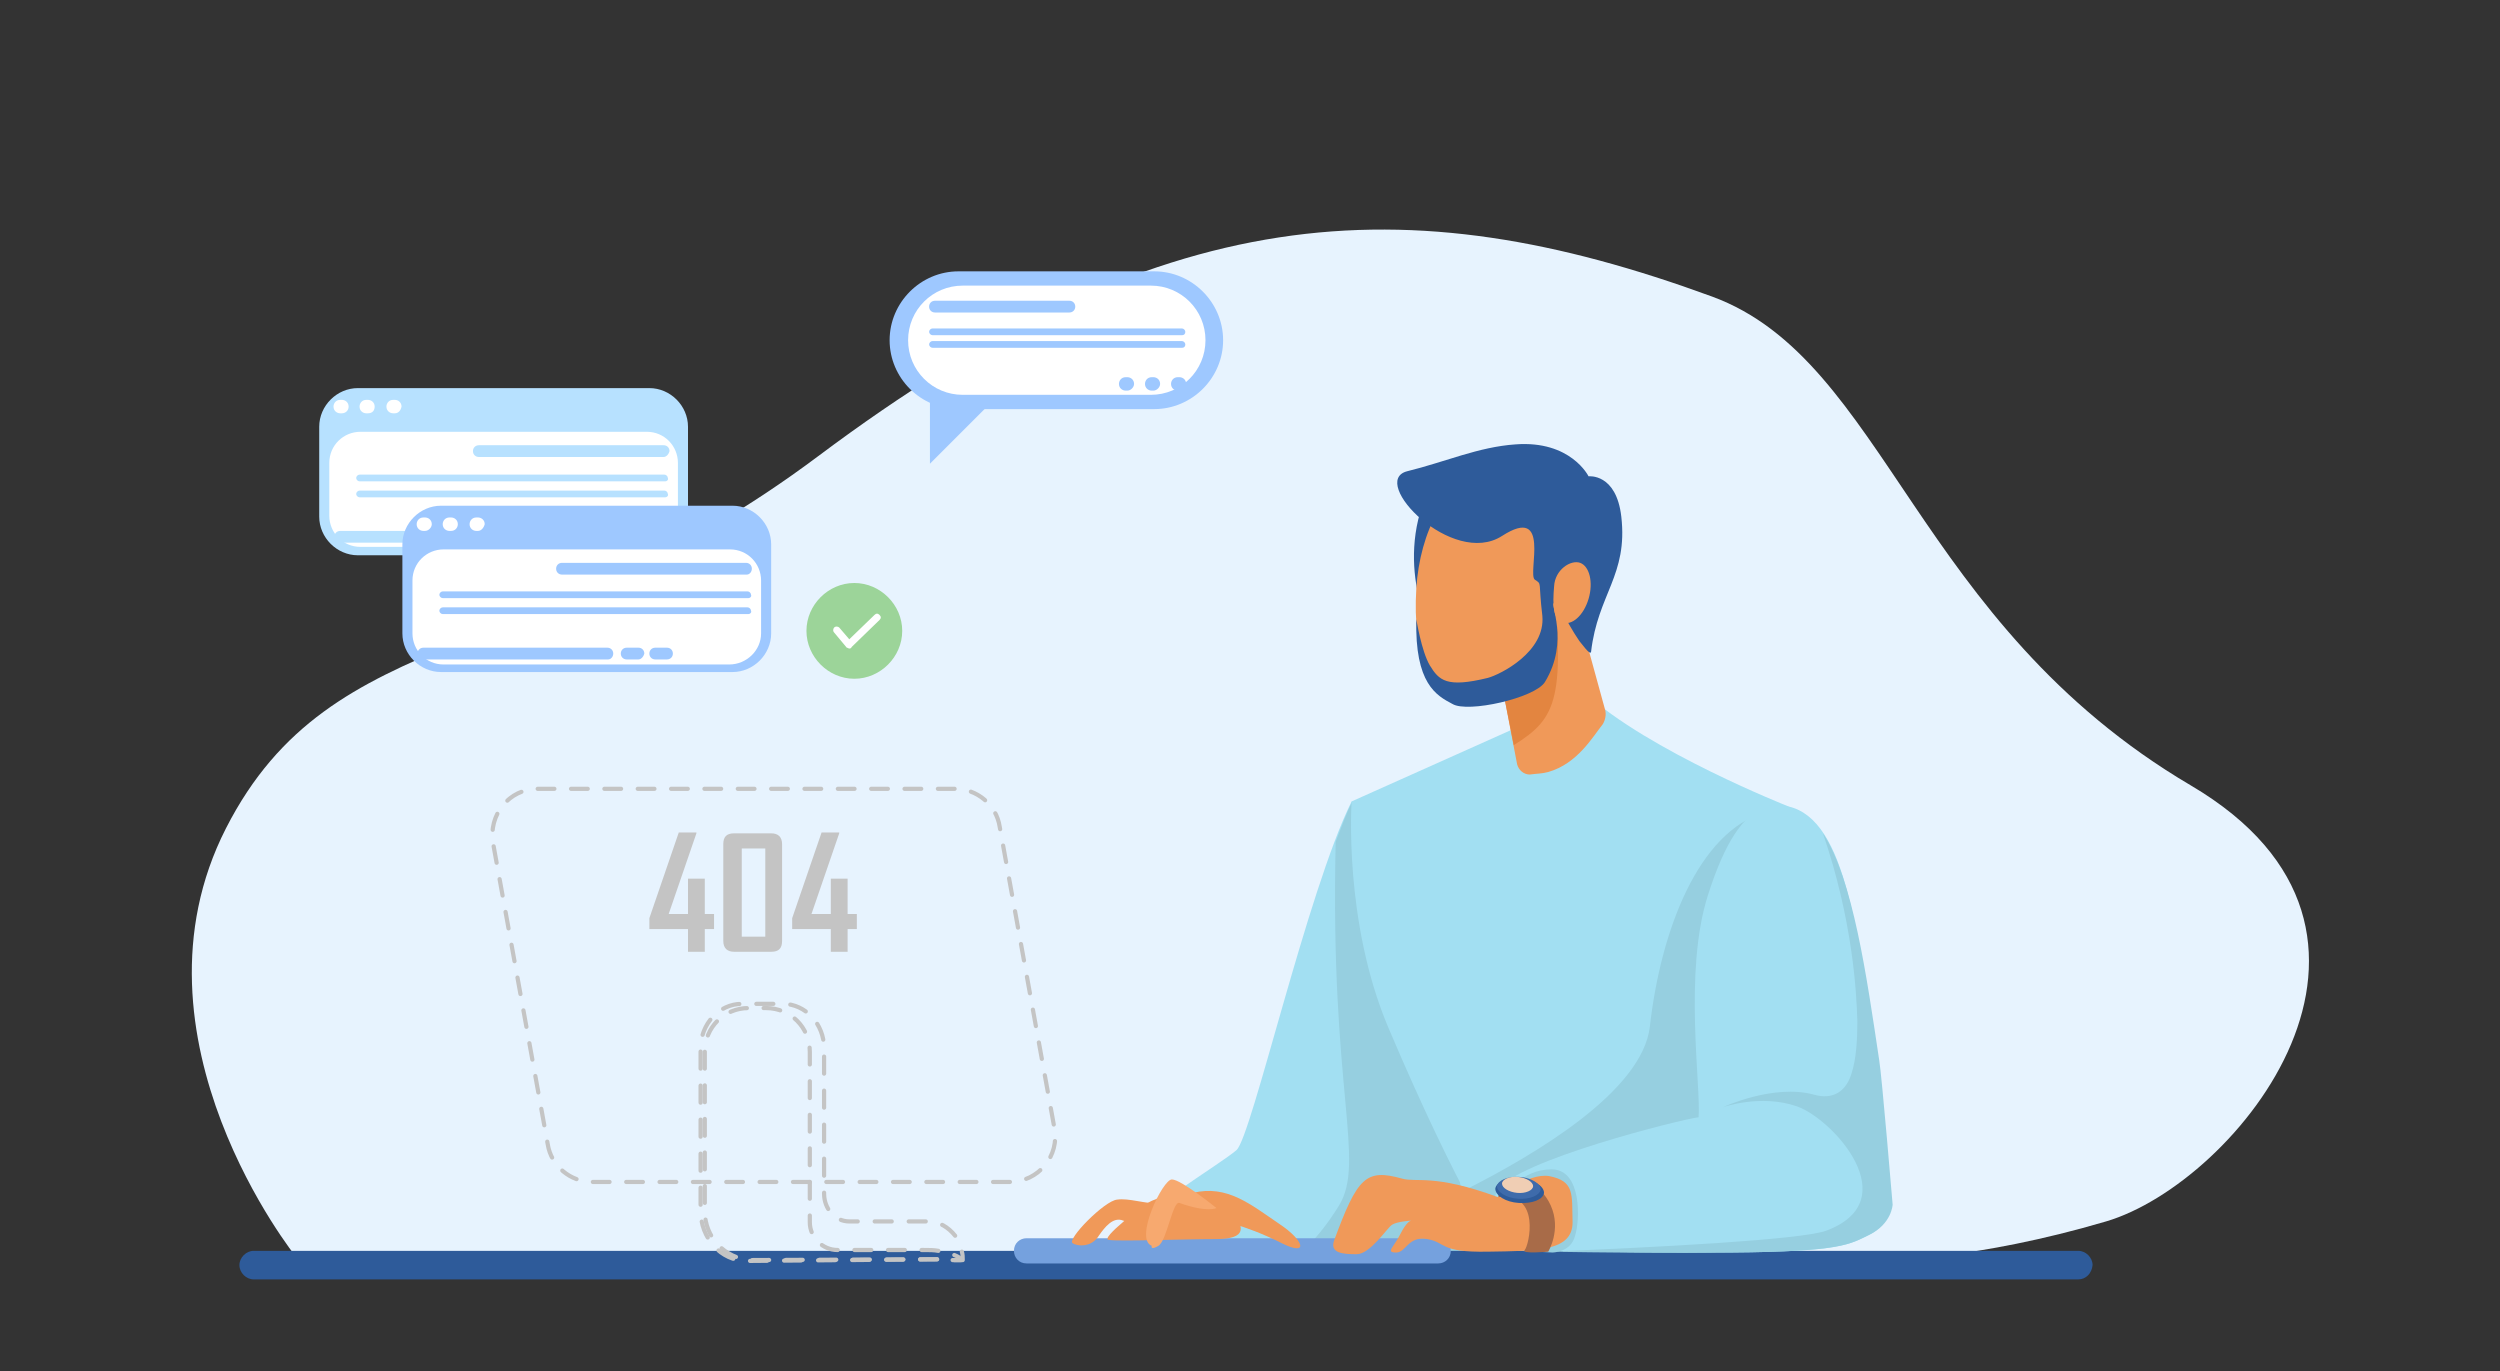<?xml version="1.0" encoding="utf-8"?>
<!-- Generator: Adobe Illustrator 22.1.0, SVG Export Plug-In . SVG Version: 6.00 Build 0)  -->
<svg version="1.1"
	 id="svg2" inkscape:version="0.92.2 5c3e80d, 2017-08-06" sodipodi:docname="404.svg" xmlns:cc="http://creativecommons.org/ns#" xmlns:dc="http://purl.org/dc/elements/1.1/" xmlns:inkscape="http://www.inkscape.org/namespaces/inkscape" xmlns:rdf="http://www.w3.org/1999/02/22-rdf-syntax-ns#" xmlns:sodipodi="http://sodipodi.sourceforge.net/DTD/sodipodi-0.dtd" xmlns:svg="http://www.w3.org/2000/svg"
	 xmlns="http://www.w3.org/2000/svg" xmlns:xlink="http://www.w3.org/1999/xlink" x="0px" y="0px" viewBox="0 0 297.6 163.2"
	 style="enable-background:new 0 0 297.6 163.2;" xml:space="preserve">
<rect x="0" y="0" width="297.6" height="163.2" fill="#333333" stroke="none"/>
<style type="text/css">
	.st0{fill:#E7F3FE;}
	.st1{fill:#A2DFF2;}
	.st2{fill:#96CFE0;}
	.st3{fill:#2E5B9A;}
	.st4{fill:#F09959;}
	.st5{fill:#E38540;}
	.st6{fill:#75A1DE;}
	.st7{fill:#A86B48;}
	.st8{fill:#3E6BAB;}
	.st9{fill:#F0CEB4;}
	.st10{fill:none;stroke:#C4C4C4;stroke-width:0.5;stroke-linecap:round;stroke-linejoin:round;stroke-dasharray:1.985,1.985;}
	.st11{fill:none;stroke:#C4C4C4;stroke-width:0.5;stroke-linecap:round;stroke-linejoin:round;}
	.st12{fill:none;stroke:#C4C4C4;stroke-width:0.5;stroke-linecap:round;stroke-linejoin:round;stroke-dasharray:2.025,2.025;}
	.st13{fill:none;stroke:#C4C4C4;stroke-width:0.5;stroke-linecap:round;stroke-linejoin:round;stroke-dasharray:1.998,1.998;}
	.st14{fill:#F7A96F;}
	.st15{fill:#B7E1FF;}
	.st16{fill:#FFFFFF;}
	.st17{fill:#9EC8FF;}
	.st18{fill:#9CD499;}
	.st19{fill:#C4C4C4;}
</style>
<g>
	<path class="st0" d="M35.3,149.7c0,0-21.1-26.2-8.4-51.1c12.7-24.9,36.7-19,70.5-44.3c41-30.7,69.8-32.4,106.4-19
		c20.7,7.6,24.1,38.8,57,58.2c29.7,17.5,5.5,47.3-10.1,51.9c-15.6,4.6-26.2,4.6-26.2,4.6L35.3,149.7z"/>
	<path class="st1" d="M160.9,95.4c-5.3,10.7-11.9,39.9-13.7,41.5c-1.8,1.6-12.2,7.8-14,10.8c-1.8,3-1,2-0.2,2.2
		c0.8,0.2,46,0.4,46,0.4s-5.2-31-5.8-31.2C172.7,118.9,160.9,95.4,160.9,95.4z"/>
	<path class="st2" d="M153.5,150.2c8.3,0.1,17.1,0.1,21.9,0.1l-6.6-39.5c-3.5-6.8-7.8-15.4-7.8-15.4c-0.7,1.3-1.3,3-2,4.8
		c-0.7,29.7,3.6,38,0.4,43.3C156.8,147.7,154.5,149.5,153.5,150.2z"/>
	<path class="st3" d="M247.4,152.3H30.2c-0.9,0-1.7-0.8-1.7-1.7c0-0.9,0.8-1.7,1.7-1.7h217.2c0.9,0,1.7,0.8,1.7,1.7
		C249,151.6,248.3,152.3,247.4,152.3z"/>
	<path class="st1" d="M188.7,82.5c7.5,6.9,24.2,13.5,24.2,13.5s2.5,23.5,0.8,36.8c-1.7,13.3-0.8,16-0.8,16h-34.5
		c0,0-4.6-6.4-13.1-26.4c-5.4-12.7-4.4-27-4.4-27l21-9.4L188.7,82.5z"/>
	<path class="st2" d="M178.5,148.8H213c0,0-1-2.7,0.8-16c1.4-10.9,0-28.8-0.6-34.8l-3.1-1.3c-7.9,2.3-12.4,14-13.7,25.5
		c-0.9,7.7-13.6,15.2-21.9,19.4C177,146.8,178.5,148.8,178.5,148.8z"/>
	<path class="st3" d="M170,58.4c-4.2,9.3,0.8,17.8,0.7,17.5c-0.2-0.4,6.3-15.6,6.3-15.6L170,58.4z"/>
	<path class="st4" d="M185.8,65.3l5.3,19.3c0.1,0.5,0,1.1-0.3,1.6c-1.2,1.5-3,4.7-6.5,5.7c-0.7,0.2-1.5,0.2-2.2,0.3
		c-0.7,0-1.3-0.5-1.5-1.2l-3.5-18.3L185.8,65.3z"/>
	<path class="st5" d="M184.8,66.9l-1.9,0.8l-5.9,4.8l3.2,16.2C185.5,85.4,186.3,83.1,184.8,66.9z"/>
	<path class="st4" d="M185.6,73.8c-1.2,6.3-5.9,10.6-10.6,9.6c-4.7-1.1-6.9-5.2-6.4-13.4c0.4-6.5,3.6-13.5,8.3-12.4
		C181.6,58.6,186.7,67.5,185.6,73.8z"/>
	<path class="st1" d="M212.9,96c7,1.6,8.3,15.7,10.5,30.7c0.3,1.7,1.6,16.3,1.6,16.3s0.1,2.7-2.5,4c-2.3,1.1-3.2,2-16.4,2.1
		c-12.7,0.1-29-0.4-29-0.4s-0.1-4.7,1.2-7c2-3.5,22-8.5,23.9-8.7c0.3-3.7-1.8-17.3,1.1-26.4c2-6.3,4.2-9.6,6.8-10.5
		C210.9,95.8,211.9,95.8,212.9,96z"/>
	<path class="st2" d="M184.2,149c6.3,0.1,14.8,0.2,21.9,0.1c13.2-0.1,14.1-1,16.4-2.1c2.7-1.3,2.8-3.6,2.8-3.6s-1.3-15.5-1.6-17.2
		c-1.5-10-3.1-21.5-6.7-27c3.5,10.2,4,18.7,4.1,22.4c0,1.9-0.1,4.4-0.7,6.2c-0.6,2-2.1,3.2-4.5,2.5c-4.8-1.3-10.8,1.5-10.8,1.5
		s4.5-1.6,8.8-0.1c4.3,1.5,13.1,11.2,3.5,14.8C214.4,147.6,196.8,148.5,184.2,149z"/>
	<path class="st2" d="M179.3,142.2c0,0,1.8-3,5.4-3c3.6,0,3.4,6,2.8,7.9c-0.5,2-2.7,2-2.7,2l-7.8-0.4L179.3,142.2z"/>
	<path class="st6" d="M171.2,150.4h-49c-0.9,0-1.5-0.7-1.5-1.5l0,0c0-0.9,0.7-1.5,1.5-1.5h49c0.9,0,1.5,0.7,1.5,1.5v0
		C172.7,149.8,172,150.4,171.2,150.4z"/>
	<path class="st4" d="M178.3,142.5c-7.6-2.8-9.7-1.7-11.4-2.2c-4.3-1.2-5.3-0.2-8.1,7.4c-0.5,1.5,1.1,1.6,2.7,1.6
		c1.6,0,3.6-3.1,4.2-3.5c0.6-0.4,2.3-0.5,2.3-0.5s-0.5,0-1.3,1.6c-0.8,1.6-1.8,2.2-0.5,2.2c1.2,0,1.4-2,3.7-1.6
		c2.3,0.4,1.4,1.6,7.2,1.5c5.8-0.1,10.1,0,10.1-3.5c-0.1-3.3,0.3-4.9-2.8-5.5C181.9,139.6,178.3,142.5,178.3,142.5z"/>
	<path class="st7" d="M178.4,142.5c5.1-0.6,3.6,5.8,3.1,6.3c-0.5,0.5,2.8,0.2,2.8,0.2s1.6-2.6,0.3-5.5c-1.3-2.9-4-3.1-4-3.1
		l-2.3,1.2L178.4,142.5z"/>
	<path class="st3" d="M183.8,142c-0.1,0.8-1.4,1.3-3,1.2c-1.6-0.1-2.8-0.9-2.8-1.7c0.1-0.8,1.4-1.3,3-1.2
		C182.6,140.4,183.8,141.2,183.8,142z"/>
	<path class="st8" d="M183.4,141.6c-0.1,0.7-1.3,1.2-2.7,1.1c-1.4-0.1-2.5-0.8-2.5-1.5c0.1-0.7,1.3-1.2,2.7-1.1
		C182.3,140.2,183.4,140.9,183.4,141.6z"/>
	<path class="st9" d="M182.5,141.2c0,0.5-0.9,0.9-1.9,0.8c-1-0.1-1.8-0.6-1.8-1.1c0-0.5,0.9-0.9,1.9-0.8
		C181.7,140.2,182.5,140.7,182.5,141.2z"/>
	<g>
		<g>
			<path class="st10" d="M120.2,140.7H70.5c-2.6,0-4.9-1.9-5.3-4.5l-6.5-35.8c-0.6-3.4,1.9-6.5,5.3-6.5h49.7c2.6,0,4.9,1.9,5.3,4.5
				l6.5,35.8C126.2,137.6,123.6,140.7,120.2,140.7z"/>
		</g>
		<g>
			<g>
				<path class="st11" d="M113.6,150l1,0c0-0.3,0-0.7-0.1-1"/>
				<path class="st12" d="M113.7,147.1c-0.8-1-1.9-1.7-3.2-1.7h-9.4c-1.7,0-3-1.5-3-3.3v-17.3c0-2.9-2.2-5.3-4.9-5.3h-4.9
					c-2.7,0-4.9,2.4-4.9,5.3v19.3c0,3.3,2.4,6,5.5,6l23.7-0.2"/>
			</g>
		</g>
		<g>
			<g>
				<path class="st11" d="M113.4,150l1,0c0-0.2-0.3-0.4-0.8-0.6"/>
				<path class="st13" d="M111.7,148.9c-0.5-0.1-1.1-0.1-1.7-0.1H99.7c-1.8,0-3.3-1.5-3.3-3.3v-20.3c0-2.9-2.3-5.2-5.2-5.2h-2.1
					c-2.9,0-5.2,2.3-5.2,5.2v19c0,3.1,2.4,5.6,5.4,5.8l23.1-0.1"/>
			</g>
		</g>
	</g>
	<path class="st4" d="M136.4,143.3c3.8-2.1,8.4-1.4,10.1,0.7c1.7,2.1,2,3.5-1.8,3.5c-3.8,0-11.4,0.3-12.7,0.1
		C130.8,147.5,136.4,143.3,136.4,143.3z"/>
	<path class="st4" d="M142,142c4.1-1,6.9,1.4,10.3,3.7c3,2,3.5,3.9,0.3,2.3c-4.8-2.4-7.6-2.7-7.6-2.7L142,142z"/>
	<path class="st4" d="M138.3,143.3c-2.1,0-3.9-0.7-5.3-0.5c-1.5,0.1-6.1,4.8-5.3,5.2c0.1,0,0.1,0.1,0.2,0.1c1.1,0.4,2.3,0,2.9-1
		c0.7-1,1.7-2.3,2.9-1.8c2.1,0.7,4.2,0.7,4.2,0.7L138.3,143.3z"/>
	<path class="st14" d="M137.1,148.3c-2.1-0.8,1.3-7.9,2.4-7.9s5.3,3.4,5.3,3.4s-1,0.6-4.4-0.6c-0.8-0.3-1.5,4.5-2.5,5.1
		S137.1,148.3,137.1,148.3z"/>
	<path class="st3" d="M168.6,73.7c-0.2,7.7,2.4,9.1,4.3,10.1c1.8,1.1,9.8-0.7,11-2.6c3-4.9,0.5-9.5,1.1-9.4c0.7,0.1,1.3,2,3,4.5
		c0.2,0.2,1.3,1.8,1.4,1.3c0.8-6.9,4.4-9.1,3.6-16.1c-0.6-5.2-3.9-4.8-3.9-4.8s-2.1-4.3-8.7-3.8c-4.4,0.3-8.4,2.1-12.9,3.2
		c-4.6,1.2,5.4,11.5,11.3,7.7c5.9-3.8,3,4.5,3.9,5.2c0.9,0.6,0.4,0.1,0.9,4.3c0.4,4.3-5,7-6.5,7.4c-4.9,1.2-5.8,0.3-6.9-1.5
		C169.2,77.5,168.6,73.7,168.6,73.7z"/>
	<path class="st4" d="M189.1,71.3c-0.6,2-2,3.2-3.1,2.8c-1.1-0.4-1.2-2-1-4.3c0.1-2,2-3.2,3.1-2.8C189.2,67.4,189.7,69.3,189.1,71.3
		z"/>
	<g>
		<g>
			<path class="st15" d="M77.2,66.1H42.6c-2.5,0-4.6-2.1-4.6-4.6V50.8c0-2.5,2.1-4.6,4.6-4.6h34.7c2.5,0,4.6,2.1,4.6,4.6v10.6
				C81.8,64,79.8,66.1,77.2,66.1z"/>
			<path class="st16" d="M76.9,65.1H42.9c-2.1,0-3.7-1.7-3.7-3.7v-6.3c0-2.1,1.7-3.7,3.7-3.7h34.1c2.1,0,3.7,1.7,3.7,3.7v6.3
				C80.6,63.5,79,65.1,76.9,65.1z"/>
			<g>
				<path class="st16" d="M40.7,49.2h-0.2c-0.4,0-0.8-0.3-0.8-0.8v0c0-0.4,0.3-0.8,0.8-0.8h0.2c0.4,0,0.8,0.3,0.8,0.8l0,0
					C41.5,48.9,41.1,49.2,40.7,49.2z"/>
				<path class="st16" d="M43.8,49.2h-0.2c-0.4,0-0.8-0.3-0.8-0.8v0c0-0.4,0.3-0.8,0.8-0.8h0.2c0.4,0,0.8,0.3,0.8,0.8l0,0
					C44.6,48.9,44.3,49.2,43.8,49.2z"/>
				<path class="st16" d="M47,49.2h-0.2c-0.4,0-0.8-0.3-0.8-0.8v0c0-0.4,0.3-0.8,0.8-0.8H47c0.4,0,0.8,0.3,0.8,0.8l0,0
					C47.7,48.9,47.4,49.2,47,49.2z"/>
			</g>
			<path class="st15" d="M79,54.4H57c-0.4,0-0.7-0.3-0.7-0.7c0-0.4,0.3-0.7,0.7-0.7H79c0.4,0,0.7,0.3,0.7,0.7
				C79.6,54.1,79.3,54.4,79,54.4z"/>
			<path class="st15" d="M62.4,64.6H40.5c-0.4,0-0.7-0.3-0.7-0.7c0-0.4,0.3-0.7,0.7-0.7h21.9c0.4,0,0.7,0.3,0.7,0.7
				C63.1,64.3,62.8,64.6,62.4,64.6z"/>
			<path class="st15" d="M66.1,64.6h-1.4c-0.4,0-0.7-0.3-0.7-0.7v0c0-0.4,0.3-0.7,0.7-0.7h1.4c0.4,0,0.7,0.3,0.7,0.7v0
				C66.7,64.3,66.4,64.6,66.1,64.6z"/>
			<path class="st15" d="M69.5,64.6h-1.4c-0.4,0-0.7-0.3-0.7-0.7v0c0-0.4,0.3-0.7,0.7-0.7h1.4c0.4,0,0.7,0.3,0.7,0.7v0
				C70.1,64.3,69.8,64.6,69.5,64.6z"/>
			<path class="st15" d="M79.2,57.3H42.8c-0.2,0-0.4-0.2-0.4-0.4c0-0.2,0.2-0.4,0.4-0.4h36.3c0.2,0,0.4,0.2,0.4,0.4
				C79.6,57.1,79.4,57.3,79.2,57.3z"/>
			<path class="st15" d="M79.2,59.2H42.8c-0.2,0-0.4-0.2-0.4-0.4c0-0.2,0.2-0.4,0.4-0.4h36.3c0.2,0,0.4,0.2,0.4,0.4
				C79.6,59,79.4,59.2,79.2,59.2z"/>
		</g>
		<g>
			<path class="st17" d="M87.2,80H52.5c-2.5,0-4.6-2.1-4.6-4.6V64.8c0-2.5,2.1-4.6,4.6-4.6h34.7c2.5,0,4.6,2.1,4.6,4.6v10.6
				C91.8,77.9,89.7,80,87.2,80z"/>
			<path class="st16" d="M86.8,79.1H52.8c-2.1,0-3.7-1.7-3.7-3.7v-6.3c0-2.1,1.7-3.7,3.7-3.7h34.1c2.1,0,3.7,1.7,3.7,3.7v6.3
				C90.6,77.4,88.9,79.1,86.8,79.1z"/>
			<g>
				<path class="st16" d="M50.6,63.2h-0.2c-0.4,0-0.8-0.3-0.8-0.8v0c0-0.4,0.3-0.8,0.8-0.8h0.2c0.4,0,0.8,0.3,0.8,0.8v0
					C51.4,62.8,51,63.2,50.6,63.2z"/>
				<path class="st16" d="M53.7,63.2h-0.2c-0.4,0-0.8-0.3-0.8-0.8v0c0-0.4,0.3-0.8,0.8-0.8h0.2c0.4,0,0.8,0.3,0.8,0.8v0
					C54.5,62.8,54.2,63.2,53.7,63.2z"/>
				<path class="st16" d="M56.9,63.2h-0.2c-0.4,0-0.8-0.3-0.8-0.8v0c0-0.4,0.3-0.8,0.8-0.8h0.2c0.4,0,0.8,0.3,0.8,0.8v0
					C57.6,62.8,57.3,63.2,56.9,63.2z"/>
			</g>
			<path class="st17" d="M88.9,68.4H66.9c-0.4,0-0.7-0.3-0.7-0.7c0-0.4,0.3-0.7,0.7-0.7h21.9c0.4,0,0.7,0.3,0.7,0.7
				C89.5,68.1,89.2,68.4,88.9,68.4z"/>
			<path class="st17" d="M72.4,78.5H50.4c-0.4,0-0.7-0.3-0.7-0.7c0-0.4,0.3-0.7,0.7-0.7h21.9c0.4,0,0.7,0.3,0.7,0.7
				C73,78.2,72.7,78.5,72.4,78.5z"/>
			<path class="st17" d="M76,78.5h-1.4c-0.4,0-0.7-0.3-0.7-0.7l0,0c0-0.4,0.3-0.7,0.7-0.7H76c0.4,0,0.7,0.3,0.7,0.7l0,0
				C76.6,78.2,76.3,78.5,76,78.5z"/>
			<path class="st17" d="M79.4,78.5H78c-0.4,0-0.7-0.3-0.7-0.7l0,0c0-0.4,0.3-0.7,0.7-0.7h1.4c0.4,0,0.7,0.3,0.7,0.7l0,0
				C80.1,78.2,79.8,78.5,79.4,78.5z"/>
			<path class="st17" d="M89.1,71.2H52.7c-0.2,0-0.4-0.2-0.4-0.4c0-0.2,0.2-0.4,0.4-0.4h36.3c0.2,0,0.4,0.2,0.4,0.4
				C89.5,71,89.3,71.2,89.1,71.2z"/>
			<path class="st17" d="M89.1,73.1H52.7c-0.2,0-0.4-0.2-0.4-0.4c0-0.2,0.2-0.4,0.4-0.4h36.3c0.2,0,0.4,0.2,0.4,0.4
				C89.5,72.9,89.3,73.1,89.1,73.1z"/>
		</g>
	</g>
	<g>
		<path class="st18" d="M107.4,75.1c0,3.1-2.6,5.7-5.7,5.7c-3.1,0-5.7-2.6-5.7-5.7c0-3.1,2.6-5.7,5.7-5.7
			C104.8,69.4,107.4,72,107.4,75.1z"/>
		<g>
			<path class="st16" d="M101.1,77.2C101.1,77.2,101.1,77.2,101.1,77.2c-0.1,0-0.2-0.1-0.3-0.1l-1.5-1.8c-0.2-0.2-0.1-0.5,0-0.6
				c0.2-0.2,0.5-0.1,0.6,0l1.2,1.4l3-2.9c0.2-0.2,0.4-0.2,0.6,0c0.2,0.2,0.2,0.4,0,0.6l-3.3,3.2C101.3,77.2,101.2,77.2,101.1,77.2z"
				/>
		</g>
	</g>
	<g>
		<path class="st17" d="M137.4,48.7h-23.3c-4.5,0-8.2-3.7-8.2-8.2v0c0-4.5,3.7-8.2,8.2-8.2h23.3c4.5,0,8.2,3.7,8.2,8.2v0
			C145.6,45,141.9,48.7,137.4,48.7z"/>
		<path class="st17" d="M110.7,46.2v9l10.4-10.4C121.1,44.8,111,46.2,110.7,46.2z"/>
		<path class="st16" d="M137,47h-22.4c-3.6,0-6.5-2.9-6.5-6.5v0c0-3.6,2.9-6.5,6.5-6.5H137c3.6,0,6.5,2.9,6.5,6.5v0
			C143.5,44.1,140.6,47,137,47z"/>
		<path class="st17" d="M127.3,37.2h-16c-0.4,0-0.7-0.3-0.7-0.7c0-0.4,0.3-0.7,0.7-0.7h16c0.4,0,0.7,0.3,0.7,0.7
			C128,36.9,127.7,37.2,127.3,37.2z"/>
		<path class="st17" d="M140.7,39.9H111c-0.2,0-0.4-0.2-0.4-0.4l0,0c0-0.2,0.2-0.4,0.4-0.4h29.7c0.2,0,0.4,0.2,0.4,0.4l0,0
			C141.1,39.7,141,39.9,140.7,39.9z"/>
		<path class="st17" d="M140.7,41.4H111c-0.2,0-0.4-0.2-0.4-0.4l0,0c0-0.2,0.2-0.4,0.4-0.4h29.7c0.2,0,0.4,0.2,0.4,0.4l0,0
			C141.1,41.2,141,41.4,140.7,41.4z"/>
		<g>
			<path class="st17" d="M134.2,46.5H134c-0.4,0-0.8-0.3-0.8-0.8v0c0-0.4,0.3-0.8,0.8-0.8h0.2c0.4,0,0.8,0.3,0.8,0.8v0
				C135,46.1,134.6,46.5,134.2,46.5z"/>
			<path class="st17" d="M137.3,46.5h-0.2c-0.4,0-0.8-0.3-0.8-0.8v0c0-0.4,0.3-0.8,0.8-0.8h0.2c0.4,0,0.8,0.3,0.8,0.8v0
				C138.1,46.1,137.7,46.5,137.3,46.5z"/>
			<path class="st17" d="M140.4,46.5h-0.2c-0.4,0-0.8-0.3-0.8-0.8v0c0-0.4,0.3-0.8,0.8-0.8h0.2c0.4,0,0.8,0.3,0.8,0.8v0
				C141.2,46.1,140.9,46.5,140.4,46.5z"/>
		</g>
	</g>
</g>
<g id="text4184">
	<path id="path866" class="st19" d="M85,110.6h-1.1v2.7h-2v-2.7h-4.6v-1.3l3.5-10.2h2.1c0,0,0,0.1,0,0.1l-3.3,9.6h2.3v-4.2h2v4.2H85
		V110.6z"/>
	<path id="path868" class="st19" d="M93.1,112c0,0.9-0.4,1.3-1.3,1.3h-4.4c-0.8,0-1.3-0.4-1.3-1.3v-11.5c0-0.9,0.4-1.3,1.3-1.3h4.4
		c0.8,0,1.3,0.4,1.3,1.3V112z M91.1,111.5V101h-2.8v10.5H91.1z"/>
	<path id="path870" class="st19" d="M102,110.6h-1.1v2.7h-2v-2.7h-4.6v-1.3l3.5-10.2h2.1c0,0,0,0.1,0,0.1l-3.3,9.6h2.3v-4.2h2v4.2
		h1.1L102,110.6z"/>
</g>
</svg>
